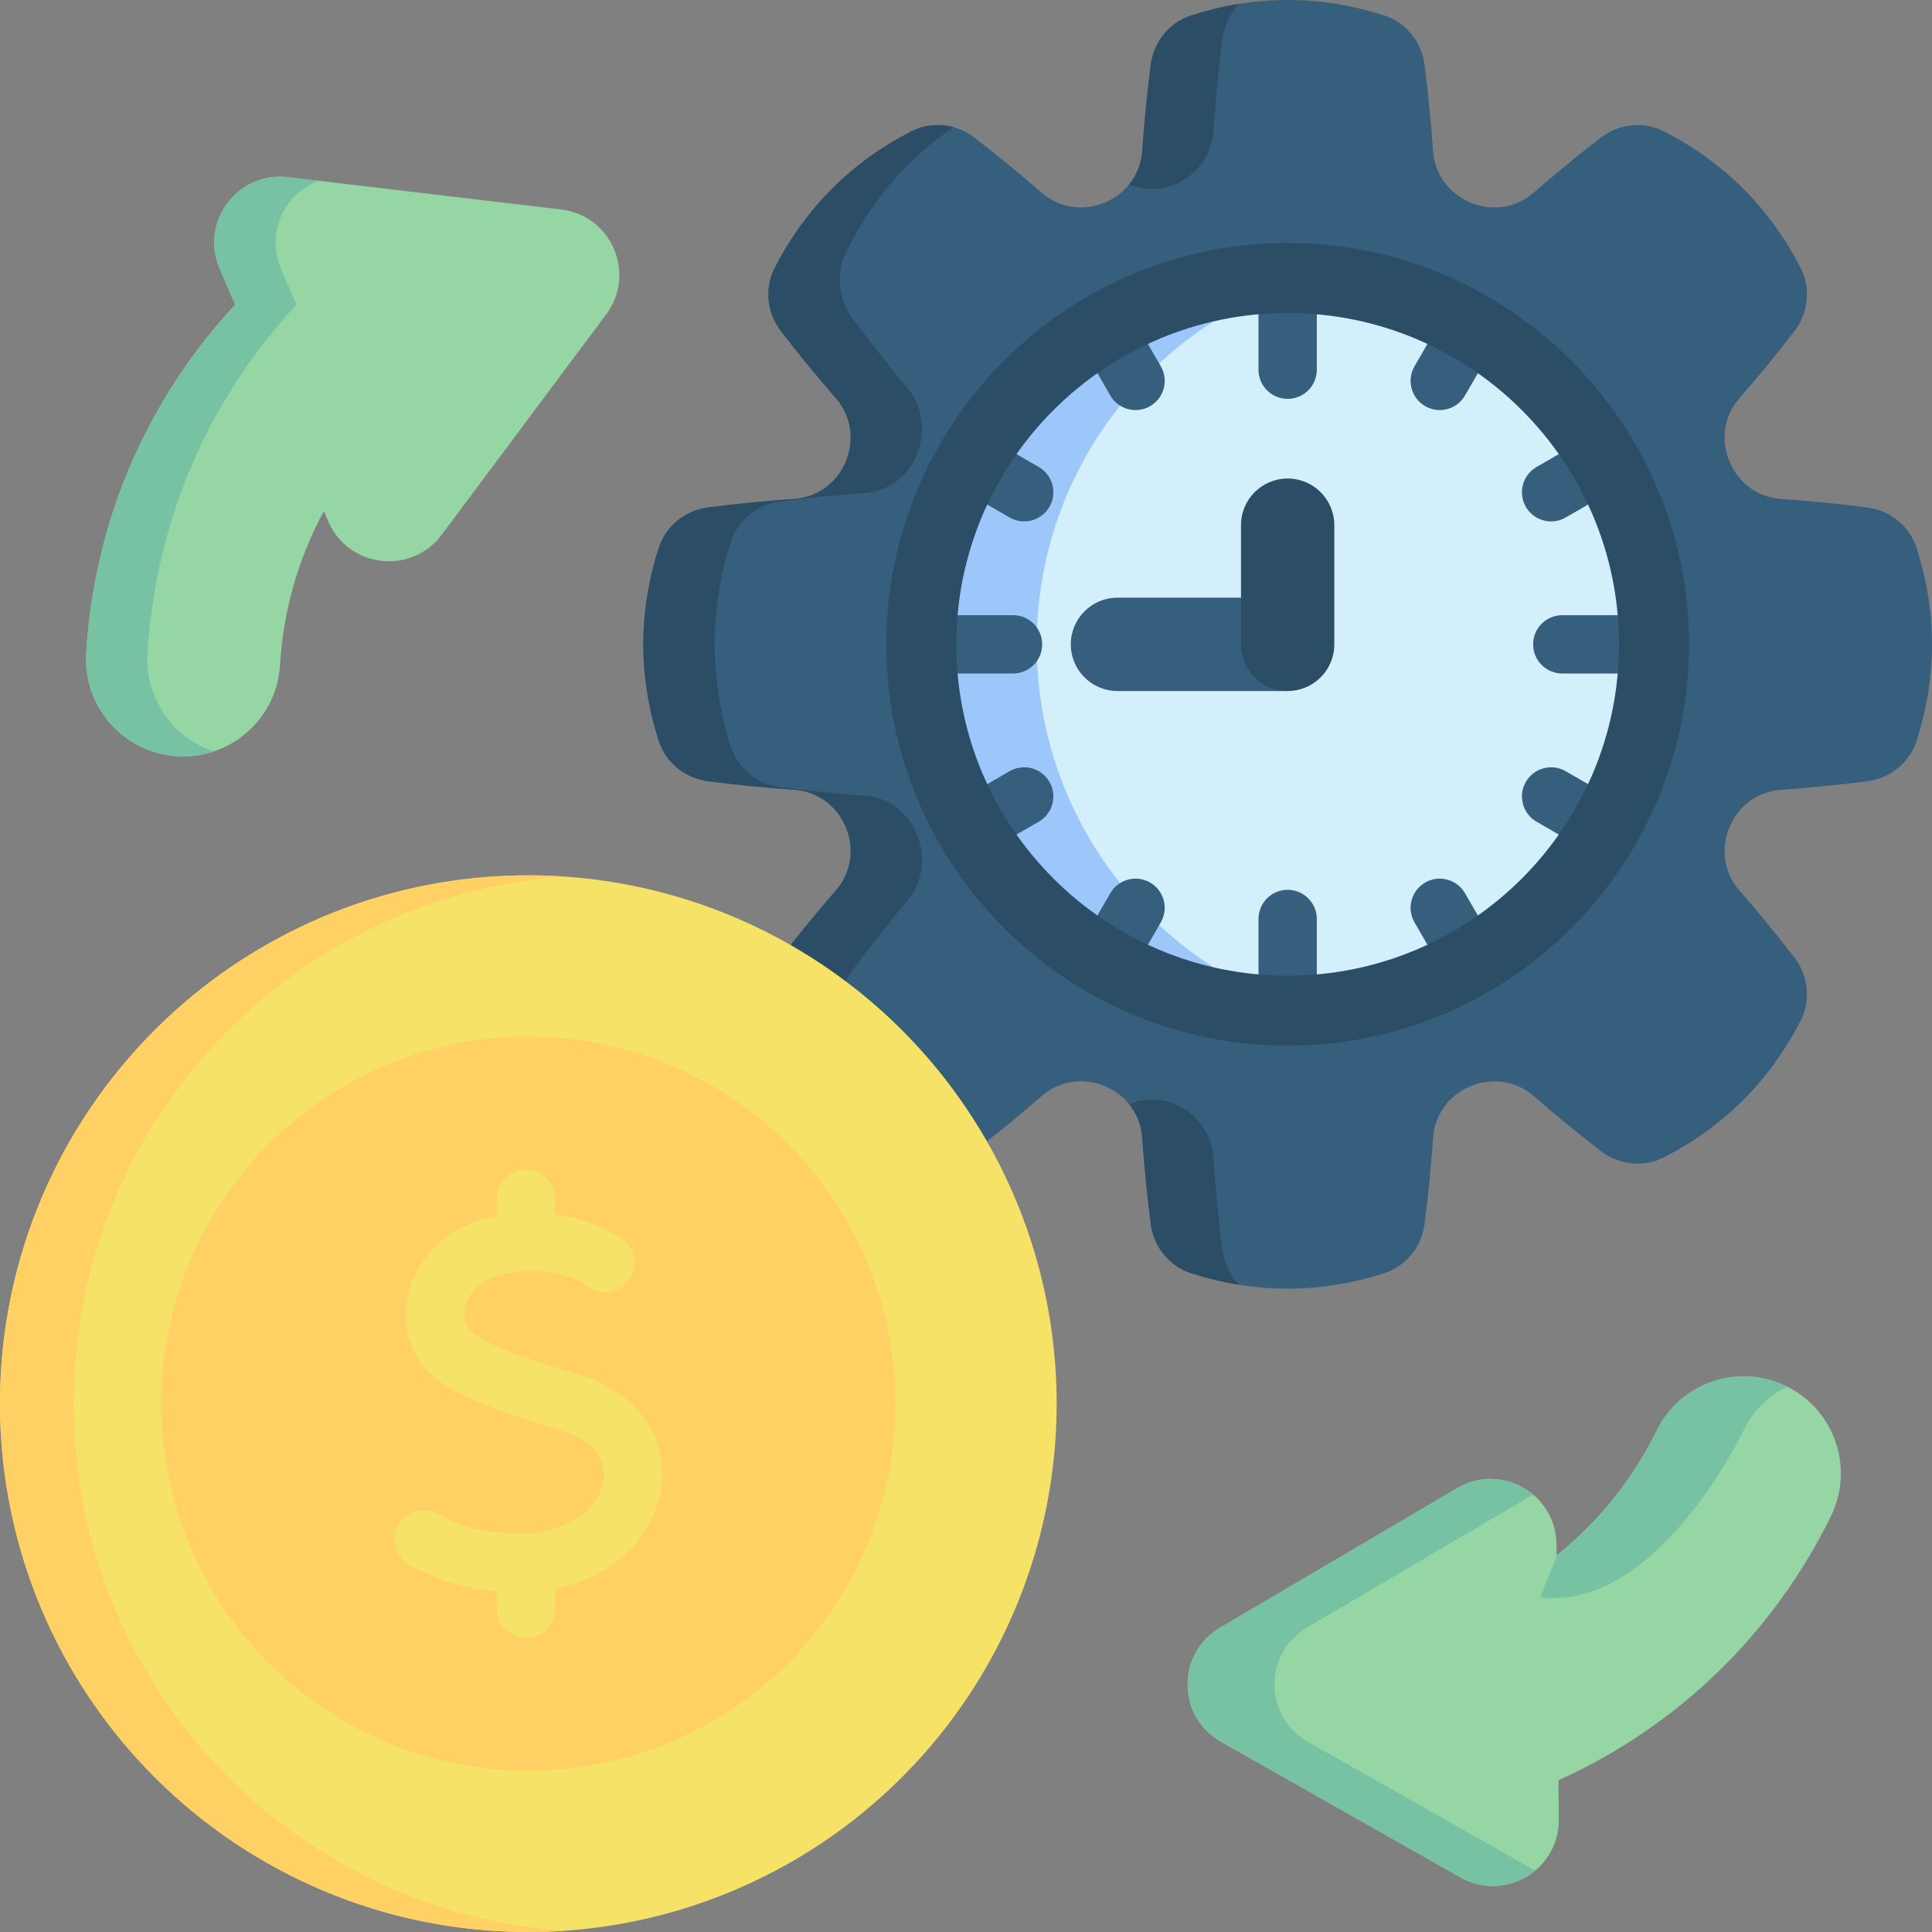 <svg id="Capa_1" enable-background="new 0 0 512 512" height="512" viewBox="0 0 512 512" width="512" xmlns="http://www.w3.org/2000/svg"><rect x="0" y="0" width="512" height="512" fill="#808080" stroke="none"/><g><g><circle cx="341.242" cy="170.758" fill="#d3effb" r="101.575"/><path d="m358.99 270.861c-5.625.975-11.413 1.475-17.314 1.475-56.099 0-101.578-45.479-101.578-101.578s45.479-101.578 101.578-101.578c5.901 0 11.689.5 17.314 1.475-47.843 8.212-84.256 49.905-84.256 100.103s36.413 91.89 84.256 100.103z" fill="#9dc6fb"/><path d="m341.242 183.126h-45.103c-6.83 0-12.367-5.537-12.367-12.367s5.537-12.367 12.367-12.367h45.103c6.83 0 0 5.537 0 12.367s0 12.367 0 12.367z" fill="#365e7d"/><path d="m341.242 183.126c-6.83 0-12.367-5.537-12.367-12.367v-31.579c0-6.83 5.537-12.367 12.367-12.367s12.367 5.537 12.367 12.367v31.579c0 6.829-5.537 12.367-12.367 12.367z" fill="#2b4d66"/><g fill="#365e7d"><g><path d="m341.242 105.706c-4.267 0-7.726-3.459-7.726-7.726v-19.132c0-4.267 3.459-7.726 7.726-7.726s7.726 3.459 7.726 7.726v19.132c0 4.267-3.459 7.726-7.726 7.726z"/><path d="m341.242 270.395c-4.267 0-7.726-3.459-7.726-7.726v-19.132c0-4.267 3.459-7.726 7.726-7.726s7.726 3.459 7.726 7.726v19.132c0 4.267-3.459 7.726-7.726 7.726z"/></g><g><path d="m433.152 178.485h-19.132c-4.267 0-7.726-3.459-7.726-7.726s3.459-7.726 7.726-7.726h19.132c4.267 0 7.726 3.459 7.726 7.726s-3.458 7.726-7.726 7.726z"/><path d="m268.463 178.485h-19.131c-4.267 0-7.726-3.459-7.726-7.726s3.459-7.726 7.726-7.726h19.131c4.267 0 7.726 3.459 7.726 7.726s-3.459 7.726-7.726 7.726z"/></g><g><path d="m411.066 138.177c-2.67 0-5.267-1.386-6.698-3.864-2.134-3.695-.868-8.421 2.828-10.554l9.78-5.646c3.695-2.133 8.421-.868 10.554 2.828 2.134 3.695.868 8.421-2.828 10.554l-9.78 5.646c-1.217.702-2.545 1.036-3.856 1.036z"/><path d="m261.652 224.441c-2.67 0-5.267-1.386-6.698-3.864-2.134-3.696-.867-8.421 2.828-10.554l9.78-5.646c3.695-2.133 8.42-.868 10.554 2.828s.867 8.421-2.828 10.554l-9.78 5.646c-1.216.702-2.545 1.036-3.856 1.036z"/></g><g><path d="m381.544 108.669c-1.311 0-2.639-.334-3.856-1.036-3.696-2.134-4.962-6.859-2.828-10.554l5.646-9.779c2.133-3.696 6.859-4.962 10.554-2.828s4.962 6.859 2.828 10.554l-5.646 9.779c-1.431 2.478-4.028 3.864-6.698 3.864z"/><path d="m295.28 258.082c-1.311 0-2.639-.334-3.856-1.036-3.696-2.134-4.962-6.859-2.828-10.554l5.646-9.78c2.133-3.696 6.859-4.962 10.554-2.828 3.696 2.134 4.962 6.859 2.828 10.554l-5.646 9.78c-1.431 2.479-4.028 3.864-6.698 3.864z"/></g><g><path d="m300.94 108.669c-2.67 0-5.267-1.386-6.698-3.864l-5.646-9.779c-2.134-3.695-.868-8.421 2.828-10.554 3.694-2.133 8.421-.868 10.554 2.828l5.646 9.779c2.134 3.695.868 8.421-2.828 10.554-1.216.702-2.545 1.036-3.856 1.036z"/><path d="m387.204 258.082c-2.67 0-5.267-1.386-6.698-3.864l-5.646-9.78c-2.134-3.695-.868-8.421 2.828-10.554s8.421-.868 10.554 2.828l5.646 9.78c2.134 3.695.868 8.421-2.828 10.554-1.216.703-2.545 1.036-3.856 1.036z"/></g><g><path d="m271.418 138.177c-1.311 0-2.639-.334-3.856-1.036l-9.78-5.646c-3.696-2.134-4.962-6.859-2.828-10.554 2.133-3.696 6.858-4.962 10.554-2.828l9.78 5.646c3.696 2.134 4.962 6.859 2.828 10.554-1.431 2.478-4.028 3.864-6.698 3.864z"/><path d="m420.831 224.441c-1.311 0-2.639-.334-3.856-1.036l-9.78-5.646c-3.695-2.133-4.962-6.859-2.828-10.554 2.133-3.696 6.858-4.962 10.554-2.828l9.78 5.646c3.695 2.133 4.962 6.859 2.828 10.554-1.43 2.478-4.028 3.864-6.698 3.864z"/></g></g><g><path d="m507.924 145.246c-1.858-5.815-6.988-9.97-13.042-10.754-7.657-.991-15.322-1.751-22.979-2.271-6.03-.421-11.241-4.27-13.554-9.862-.017-.066-.05-.124-.074-.19-2.313-5.584-1.363-11.985 2.618-16.553 5.038-5.782 9.92-11.729 14.636-17.858 3.733-4.832 4.411-11.398 1.611-16.825-8.177-15.867-20.203-27.893-36.07-36.079-5.427-2.792-12.001-2.114-16.825 1.619-6.129 4.716-12.076 9.598-17.866 14.636-4.559 3.981-10.961 4.931-16.553 2.618-.058-.025-.124-.058-.182-.074-5.592-2.313-9.441-7.525-9.862-13.562-.52-7.649-1.28-15.314-2.271-22.979-.785-6.046-4.939-11.175-10.754-13.042-17.007-5.427-34.022-5.427-51.029 0-5.815 1.867-9.969 6.996-10.754 13.042-.991 7.665-1.751 15.33-2.271 22.979-.421 6.038-4.27 11.25-9.862 13.562-.066.017-.124.05-.182.074-5.592 2.313-11.993 1.363-16.561-2.618-5.782-5.038-11.729-9.92-17.858-14.636-4.824-3.733-11.398-4.411-16.825-1.619-15.867 8.185-27.893 20.212-36.079 36.079-2.792 5.427-2.115 11.993 1.619 16.825 4.716 6.129 9.598 12.076 14.636 17.858 3.981 4.568 4.931 10.969 2.618 16.553-.025.066-.058.124-.074.19-2.313 5.592-7.525 9.441-13.563 9.862-7.648.52-15.314 1.28-22.97 2.271-6.054.785-11.184 4.939-13.042 10.754-5.435 17.007-5.435 34.022 0 51.029 1.858 5.815 6.988 9.969 13.042 10.754 7.657.983 15.322 1.751 22.97 2.271 6.038.421 11.25 4.27 13.563 9.862.016.058.05.124.074.182 2.313 5.592 1.363 11.993-2.618 16.553-5.038 5.79-9.92 11.737-14.636 17.858-3.733 4.832-4.411 11.407-1.619 16.833 8.185 15.867 20.212 27.893 36.079 36.07 5.427 2.8 12.001 2.123 16.825-1.611 6.129-4.716 12.076-9.598 17.858-14.636 4.568-3.981 10.969-4.931 16.561-2.618.058.025.116.058.182.074 5.592 2.313 9.441 7.525 9.862 13.554.52 7.657 1.28 15.322 2.271 22.979.785 6.054 4.939 11.184 10.754 13.042 17.007 5.427 34.022 5.427 51.029 0 5.815-1.858 9.97-6.988 10.754-13.042.991-7.657 1.751-15.322 2.271-22.979.421-6.03 4.27-11.242 9.862-13.554.058-.016.124-.05.182-.074 5.592-2.313 11.993-1.363 16.553 2.618 5.79 5.038 11.737 9.92 17.866 14.636 4.824 3.733 11.398 4.411 16.825 1.611 15.867-8.177 27.893-20.203 36.07-36.07 2.8-5.427 2.123-12.001-1.611-16.833-4.716-6.12-9.598-12.067-14.636-17.858-3.981-4.559-4.931-10.961-2.618-16.553.025-.058.058-.124.074-.182 2.313-5.592 7.525-9.441 13.554-9.862 7.657-.52 15.322-1.289 22.979-2.271 6.054-.785 11.184-4.939 13.042-10.754 5.435-17.008 5.435-34.023 0-51.029zm-166.682 122.599c-53.622 0-97.085-43.471-97.085-97.085 0-53.622 43.463-97.085 97.085-97.085 53.614 0 97.085 43.463 97.085 97.085 0 53.614-43.471 97.085-97.085 97.085z" fill="#365e7d"/><g fill="#2b4d66"><path d="m224.24 274.783c-2.797-5.655-2.116-12.499 1.615-17.536 4.714-6.377 9.6-12.582 14.636-18.608 3.979-4.755 4.934-11.427 2.618-17.248-.027-.069-.055-.131-.076-.199-2.309-5.827-7.524-9.833-13.558-10.273-7.655-.543-15.317-1.34-22.978-2.371-6.054-.818-11.18-5.147-13.042-11.207-5.428-17.722-5.428-35.45 0-53.172 1.862-6.061 6.988-10.39 13.042-11.207 7.662-1.031 15.324-1.828 22.978-2.371 6.033-.44 11.249-4.446 13.558-10.273.021-.069.048-.131.076-.199 2.316-5.82 1.361-12.492-2.618-17.248-5.037-6.026-9.922-12.231-14.636-18.608-3.731-5.037-4.412-11.881-1.615-17.536 6.823-13.784 16.32-24.792 28.483-33.011-3.717-1.031-7.758-.687-11.311 1.141-15.866 8.184-27.885 20.202-36.069 36.069-2.797 5.429-2.116 11.998 1.615 16.828 4.714 6.123 9.6 12.073 14.629 17.859 3.979 4.563 4.934 10.967 2.618 16.554-.027.062-.055.124-.076.186-2.309 5.593-7.517 9.441-13.551 9.861-7.655.522-15.317 1.285-22.978 2.274-6.054.783-11.18 4.941-13.042 10.754-5.428 17.007-5.428 34.021 0 51.028 1.862 5.813 6.988 9.971 13.042 10.754 7.662.99 15.324 1.752 22.978 2.274 6.033.419 11.242 4.267 13.551 9.861.021.062.048.124.076.186 2.316 5.587 1.361 11.991-2.618 16.554-5.03 5.786-9.916 11.737-14.629 17.859-3.731 4.831-4.412 11.4-1.615 16.828 8.184 15.866 20.202 27.885 36.069 36.069 3.553 1.828 7.593 2.171 11.311 1.141-12.163-8.22-21.659-19.228-28.483-33.013zm99.63 56.086c-.989-7.985-1.752-15.969-2.274-23.947-.419-6.287-4.267-11.723-9.861-14.128-.062-.021-.124-.048-.186-.076-3.999-1.732-8.418-1.711-12.279-.041 1.972 2.453 3.202 5.477 3.429 8.741.522 7.655 1.285 15.317 2.274 22.978.783 6.054 4.941 11.18 10.754 13.042 4.219 1.347 8.445 2.364 12.664 3.044-2.438-2.542-4.06-5.91-4.521-9.613zm-8.142-326.797c-5.813 1.862-9.971 6.988-10.754 13.042-.989 7.662-1.752 15.324-2.274 22.978-.227 3.264-1.457 6.287-3.429 8.741 3.862 1.67 8.28 1.69 12.279-.041.062-.028.124-.055.186-.076 5.593-2.405 9.441-7.84 9.861-14.128.522-7.978 1.285-15.963 2.274-23.947.46-3.704 2.082-7.071 4.521-9.613-4.219.681-8.445 1.698-12.664 3.044z"/><path d="m341.241 277.114c-58.644 0-106.355-47.711-106.355-106.355s47.711-106.355 106.355-106.355c58.645 0 106.356 47.711 106.356 106.355s-47.711 106.355-106.356 106.355zm0-194.167c-48.42 0-87.812 39.392-87.812 87.812s39.392 87.812 87.812 87.812 87.812-39.392 87.812-87.812c.001-48.42-39.392-87.812-87.812-87.812z"/></g></g></g><circle cx="140.013" cy="371.987" fill="#f6e266" r="140.013"/><path d="m149.778 511.659c-3.224.227-6.48.34-9.766.34-77.326 0-140.012-62.686-140.012-140.012s62.686-140.012 140.012-140.012c3.286 0 6.542.113 9.766.34-72.772 5.007-130.256 65.623-130.256 139.672s57.484 134.666 130.256 139.672z" fill="#ffd064"/><circle cx="140.013" cy="371.987" fill="#ffd064" r="97.29"/><path d="m152.786 364.081c-9.837-2.864-20.742-6.34-27.042-10.409-2.934-1.895-2.911-4.938-2.637-6.583.576-3.456 3.415-7.7 9.656-9.249 2.513-.624 4.858-.922 7.022-1 .067-.004.134-.005.2-.01 9.529-.283 15.419 3.801 15.824 4.09 3.393 2.526 8.199 1.853 10.765-1.525 2.581-3.398 1.919-8.245-1.479-10.826-.404-.307-7.097-5.269-18.006-6.77v-4.127c0-4.267-3.459-7.726-7.726-7.726s-7.726 3.459-7.726 7.726v4.604c-.854.166-1.717.347-2.596.566-11.127 2.761-19.44 11.281-21.178 21.706-1.482 8.893 2.156 17.363 9.495 22.104 6.425 4.15 15.438 7.704 31.108 12.266 8.132 2.368 12.316 7.16 11.478 13.149-1.276 9.131-11.579 14.111-20.625 14.16-10.448.062-14.567-.324-23.406-5.086-3.755-2.024-8.442-.619-10.466 3.137-2.024 3.757-.62 8.443 3.137 10.467 9.01 4.854 15.217 6.376 23.052 6.794v4.762c0 4.267 3.459 7.726 7.726 7.726s7.726-3.459 7.726-7.726v-5.316c16.474-2.96 26.506-14.955 28.16-26.779 1.926-13.767-6.891-25.592-22.462-30.125z" fill="#f6e266"/><g><path d="m413.095 482.178-.086-10.395c31.448-14.192 56.826-38.672 72.2-69.953 6.268-12.753 1.011-28.172-11.742-34.44s-28.172-1.011-34.44 11.742c-6.404 13.03-15.467 24.25-26.512 33.086l-.024-2.938c-.111-13.447-14.738-21.731-26.328-14.91l-62.819 36.97c-11.588 6.82-11.449 23.627.25 30.254l63.423 35.928c11.701 6.629 26.189-1.896 26.078-15.344z" fill="#95d6a4"/></g><g fill="#78c2a4"><path d="m346.605 461.597 60.235 34.12c-5.264 4.399-13.011 5.666-19.821 1.813l-63.418-35.933c-11.703-6.624-11.847-23.437-.258-30.256l62.82-36.963c6.851-4.038 14.773-2.781 20.119 1.7l-59.926 35.263c-11.588 6.819-11.443 23.632.249 30.256z"/><path d="m473.626 367.476c-4.862 2.421-9.004 6.397-11.59 11.651-6.397 13.032-27.351 47.347-53.899 44.195l4.564-11.26c10.961-8.808 19.965-19.975 26.331-32.935 6.264-12.743 21.685-18.008 34.439-11.734.052.021.103.052.155.083z"/></g><g><path d="m58.215 71.194 4.105 9.551c-23.499 25.262-37.418 57.659-39.48 92.453-.841 14.185 9.977 26.365 24.162 27.206s26.365-9.977 27.206-24.162c.859-14.494 4.871-28.348 11.631-40.771l1.16 2.699c5.31 12.355 22.003 14.329 30.048 3.552l43.603-58.411c8.043-10.775 1.407-26.217-11.946-27.797l-72.387-8.566c-13.354-1.58-23.412 11.89-18.102 24.246z" fill="#95d6a4"/></g><g><path d="m39.09 173.193c-.711 11.878 6.768 22.365 17.554 25.94-3.018 1.01-6.274 1.463-9.642 1.267-14.186-.834-25.003-13.021-24.158-27.207 2.06-34.789 15.978-67.188 39.477-92.448l-4.11-9.55c-5.305-12.362 4.749-25.827 18.111-24.25l8.097.958c-8.87 3.297-14.113 13.629-9.962 23.292l4.11 9.55c-23.499 25.26-37.417 57.659-39.477 92.448z" fill="#78c2a4"/></g></g></svg>